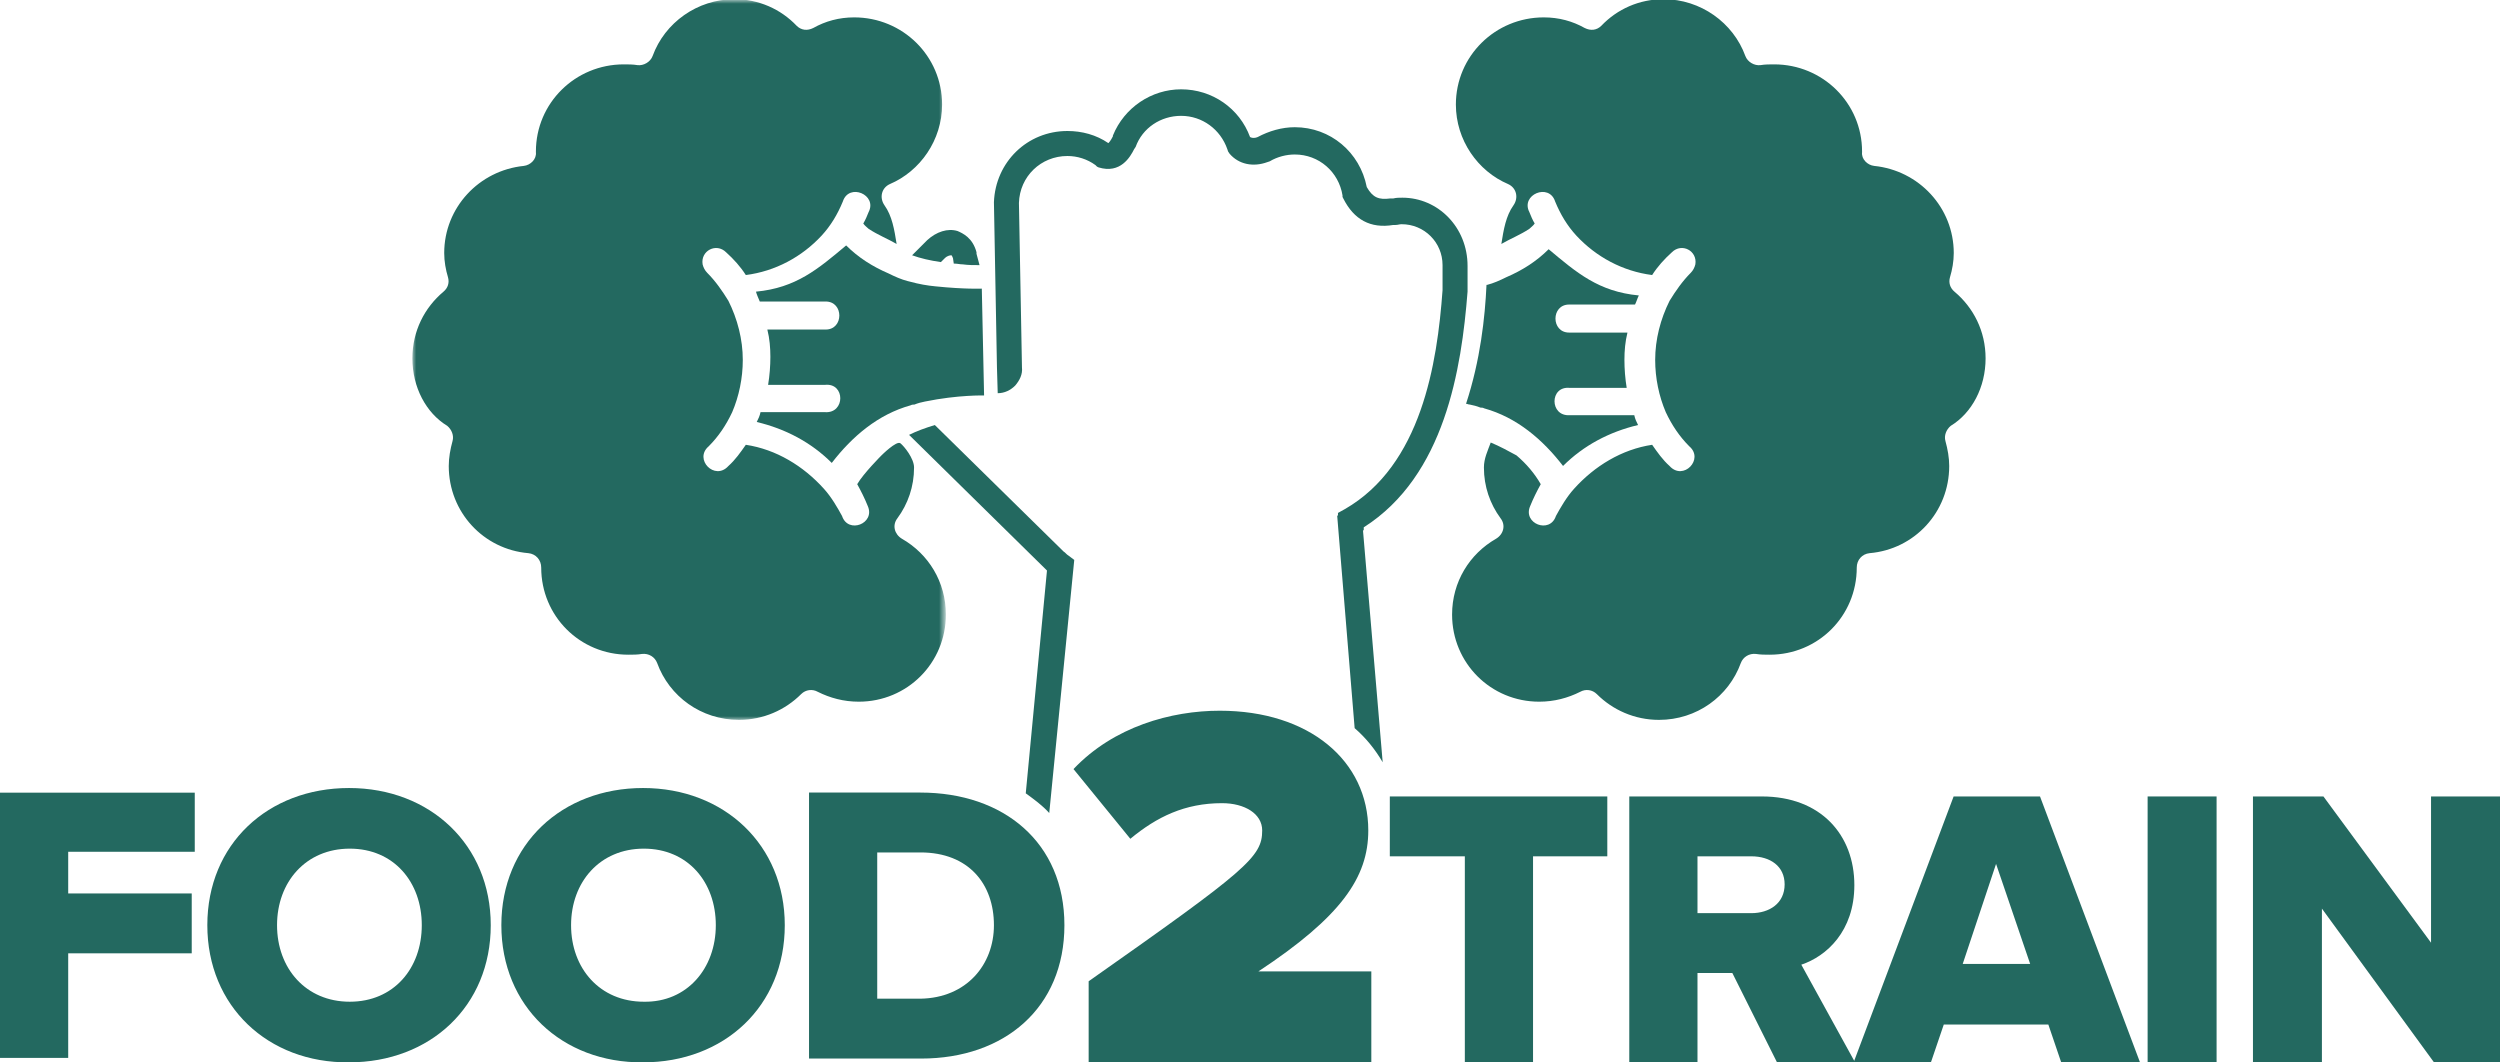 <?xml version="1.0" encoding="utf-8"?>
<!-- Generator: Adobe Illustrator 19.0.0, SVG Export Plug-In . SVG Version: 6.00 Build 0)  -->
<svg version="1.1" id="Layer_1" xmlns="http://www.w3.org/2000/svg" xmlns:xlink="http://www.w3.org/1999/xlink" x="0px" y="0px"
	 viewBox="99 -30.3 329.9 140.2" style="enable-background:new 99 -30.3 329.9 140.2;" xml:space="preserve">
<style type="text/css">
	.st0{fill:#236960;}
	.st1{filter:url(#Adobe_OpacityMaskFilter);}
	.st2{fill:#FFFFFF;}
	.st3{mask:url(#mask-2);fill:#236960;}
</style>
<title>food2-train-logo-claim bianco</title>
<desc>Created with Sketch.</desc>
<g id="home">
	<g id="landing-post-workout-01" transform="translate(-555, -66)">
		<g id="logo-claim-bianco" transform="translate(555, 65)">
			<g id="Page-1">
				<g id="Group-6" transform="translate(54.318, 1.694)">
					<path id="Fill-1" class="st0" d="M306.7,16.3L306.7,16.3c0-3.6-1.6-6.7-4.1-8.8c-0.6-0.5-0.8-1.2-0.6-1.9
						c0.3-1,0.5-2.1,0.5-3.2c0-6-4.6-10.9-10.5-11.5c-0.9-0.1-1.7-0.9-1.6-1.8V-11c0-6.4-5.2-11.5-11.6-11.5c-0.6,0-1.2,0-1.8,0.1
						c-0.8,0.1-1.7-0.4-2-1.2c-1.6-4.4-5.9-7.5-10.8-7.5c-3.2,0-6.1,1.3-8.2,3.5c-0.6,0.6-1.4,0.7-2.2,0.3c-1.6-0.9-3.4-1.4-5.4-1.4
						c-6.4,0-11.6,5.1-11.6,11.5c0,4.7,2.9,8.8,6.9,10.5c1.1,0.5,1.4,1.8,0.7,2.8c-1,1.4-1.3,3.2-1.6,5.1c1.2-0.7,2.5-1.2,3.7-2
						c0.2-0.2,0.5-0.4,0.7-0.7c-0.3-0.5-0.5-1-0.7-1.5c-1.2-2.3,2.6-3.9,3.4-1.4c0.7,1.7,1.6,3.2,2.8,4.5c2.6,2.8,6.1,4.7,10,5.2
						c0.7-1.1,1.6-2.1,2.6-3c1.3-1.3,3.4-0.2,3.1,1.6c-0.1,0.4-0.3,0.8-0.6,1.1c-1.1,1.1-2,2.4-2.8,3.7c-1.2,2.4-1.9,5.1-1.9,7.8
						c0,2.4,0.5,4.8,1.4,6.9c0.8,1.7,1.8,3.2,3.1,4.5c2,1.7-0.8,4.6-2.6,2.6c-0.9-0.8-1.6-1.8-2.3-2.8c-4,0.6-7.6,2.8-10.3,5.8
						c-1,1.1-1.8,2.5-2.4,3.6c-0.8,2.4-4.4,1-3.4-1.3c0.4-1,0.9-2,1.4-2.9c-0.8-1.4-1.9-2.7-3.2-3.8c-1.1-0.6-2.2-1.2-3.4-1.7
						c-0.4,1.1-0.9,2.1-0.9,3.3c0,2.5,0.8,4.8,2.2,6.7c0.7,0.9,0.4,2.1-0.6,2.7c-3.5,2-5.8,5.7-5.8,10c0,6.4,5.1,11.5,11.5,11.5
						c2,0,3.8-0.5,5.4-1.3c0.7-0.4,1.6-0.3,2.2,0.3c2.1,2.1,5,3.4,8.2,3.4c5,0,9.2-3.1,10.8-7.5c0.3-0.8,1.1-1.3,2-1.2
						c0.6,0.1,1.2,0.1,1.8,0.1c6.4,0,11.5-5.1,11.5-11.5v0c0-1,0.7-1.8,1.7-1.9c5.9-0.5,10.5-5.4,10.5-11.5c0-1.1-0.2-2.2-0.5-3.3
						c-0.2-0.7,0.1-1.5,0.7-2C304.9,23.5,306.7,20.1,306.7,16.3L306.7,16.3z"/>
					<g id="Group-5">
						<g id="Clip-4">
						</g>
						<defs>
							<filter id="Adobe_OpacityMaskFilter" filterUnits="userSpaceOnUse" x="99.1" y="-31" width="70.5" height="95.2">
								<feColorMatrix  type="matrix" values="1 0 0 0 0  0 1 0 0 0  0 0 1 0 0  0 0 0 1 0"/>
							</filter>
						</defs>
						<mask maskUnits="userSpaceOnUse" x="99.1" y="-31" width="70.5" height="95.2" id="mask-2">
							<g class="st1">
								<polygon id="path-1" class="st2" points="169.6,-31 99.1,-31 99.1,64.2 169.6,64.2 								"/>
							</g>
						</mask>
						<path id="Fill-3" class="st3" d="M99.1,16.3L99.1,16.3c0-3.6,1.6-6.7,4.1-8.8c0.6-0.5,0.8-1.2,0.6-1.9c-0.3-1-0.5-2.1-0.5-3.2
							c0-6,4.6-10.9,10.5-11.5c0.9-0.1,1.7-0.9,1.6-1.8V-11c0-6.4,5.2-11.5,11.6-11.5c0.6,0,1.2,0,1.8,0.1c0.8,0.1,1.7-0.4,2-1.2
							c1.6-4.4,5.9-7.5,10.8-7.5c3.2,0,6.1,1.3,8.2,3.5c0.6,0.6,1.4,0.7,2.2,0.3c1.6-0.9,3.4-1.4,5.4-1.4c6.4,0,11.6,5.1,11.6,11.5
							c0,4.7-2.9,8.8-6.9,10.5c-1.1,0.5-1.4,1.8-0.7,2.8c1,1.4,1.3,3.2,1.6,5.1c-1.2-0.7-2.5-1.2-3.7-2c-0.2-0.2-0.5-0.4-0.7-0.7
							c0.3-0.5,0.5-1,0.7-1.5c1.2-2.3-2.6-3.9-3.4-1.4c-0.7,1.7-1.6,3.2-2.8,4.5c-2.6,2.8-6.1,4.7-10,5.2c-0.7-1.1-1.6-2.1-2.6-3
							c-1.3-1.3-3.4-0.2-3.1,1.6c0.1,0.4,0.3,0.8,0.6,1.1c1.1,1.1,2,2.4,2.8,3.7c1.2,2.4,1.9,5.1,1.9,7.8c0,2.4-0.5,4.8-1.4,6.9
							c-0.8,1.7-1.8,3.2-3.1,4.5c-2,1.7,0.8,4.6,2.6,2.6c0.9-0.8,1.6-1.8,2.3-2.8c4,0.6,7.6,2.8,10.3,5.8c1,1.1,1.8,2.5,2.4,3.6
							c0.8,2.4,4.4,1,3.4-1.3c-0.4-1-0.9-2-1.4-2.9c0.8-1.4,3.2-3.8,3.2-3.8s2-2,2.5-1.6c0.5,0.4,1.8,2,1.8,3.2
							c0,2.5-0.8,4.8-2.2,6.7c-0.7,0.9-0.4,2.1,0.6,2.7c3.5,2,5.8,5.7,5.8,10c0,6.4-5.1,11.5-11.5,11.5c-2,0-3.8-0.5-5.4-1.3
							c-0.7-0.4-1.6-0.3-2.2,0.3c-2.1,2.1-5,3.4-8.2,3.4c-5,0-9.2-3.1-10.8-7.5c-0.3-0.8-1.1-1.3-2-1.2c-0.6,0.1-1.2,0.1-1.8,0.1
							c-6.4,0-11.5-5.1-11.5-11.5v0c0-1-0.7-1.8-1.7-1.9c-5.9-0.5-10.5-5.4-10.5-11.5c0-1.1,0.2-2.2,0.5-3.3c0.2-0.7-0.1-1.5-0.7-2
							C100.9,23.5,99.1,20.1,99.1,16.3L99.1,16.3z"/>
					</g>
				</g>
				<polygon id="Fill-7" class="st0" points="292.3,110.9 292.3,83.7 282.4,83.7 282.4,75.8 311.1,75.8 311.1,83.7 301.3,83.7 
					301.3,110.9 				"/>
				<path id="Fill-8" class="st0" d="M333.5,110.9l-5.9-11.8H323v11.8h-9V75.8h17.5c7.8,0,12.2,5.1,12.2,11.7c0,6.1-3.7,9.4-7,10.5
					l7.1,12.9H333.5z M334.5,87.4c0-2.4-1.9-3.7-4.4-3.7H323v7.5h7.1C332.5,91.2,334.5,89.9,334.5,87.4L334.5,87.4z"/>
				<path id="Fill-10" class="st0" d="M371,110.9l-1.7-5h-13.8l-1.7,5h-10.2l13.2-35.1h11.4l13.2,35.1H371z M362.4,84.7L358,97.9
					h8.9L362.4,84.7z"/>
				<polygon id="Fill-11" class="st0" points="382.4,110.9 391.5,110.9 391.5,75.8 382.4,75.8 				"/>
				<polygon id="Fill-12" class="st0" points="419.8,75.8 419.8,95.1 405.6,75.8 396.3,75.8 396.3,110.9 405.4,110.9 405.4,90.6 
					420.2,110.9 428.9,110.9 428.9,75.8 				"/>
				<polygon id="Fill-13" class="st0" points="99,75.3 99,110.3 108,110.3 108,96.5 124.3,96.5 124.3,88.6 108,88.6 108,83.1 
					124.7,83.1 124.7,75.3 				"/>
				<g id="Group-37" transform="translate(27.159, 13.587)">
					<path id="Fill-14" class="st0" d="M99.2,79.2c0-10.7,8-18.1,18.7-18.1c10.7,0,18.7,7.5,18.7,18.1c0,10.7-8,18.1-18.7,18.1
						C107.2,97.4,99.2,89.9,99.2,79.2 M127.5,79.2c0-5.7-3.7-10.1-9.5-10.1s-9.6,4.4-9.6,10.1c0,5.7,3.8,10.1,9.6,10.1
						S127.5,84.9,127.5,79.2"/>
					<path id="Fill-16" class="st0" d="M178.6,96.7V61.7h14.7c11,0,19,6.6,19,17.5s-7.9,17.6-18.9,17.6H178.6z M203,79.2
						c0-5.4-3.3-9.6-9.7-9.6h-5.7v19.3h5.7C199.4,88.8,203,84.4,203,79.2L203,79.2z"/>
					<path id="Fill-18" class="st0" d="M138,79.2c0-10.7,8-18.1,18.7-18.1c10.7,0,18.7,7.5,18.7,18.1c0,10.7-8,18.1-18.7,18.1
						C146,97.4,138,89.9,138,79.2 M166.3,79.2c0-5.7-3.7-10.1-9.5-10.1c-5.8,0-9.6,4.4-9.6,10.1c0,5.7,3.8,10.1,9.6,10.1
						C162.5,89.4,166.3,84.9,166.3,79.2"/>
					<path id="Fill-20" class="st0" d="M215.5,97.3V86.6c20.9-14.7,22.9-16.4,22.9-19.9c0-2.2-2.3-3.6-5.3-3.6
						c-4.9,0-8.6,1.8-12.1,4.7l-7.5-9.2c5.3-5.6,12.9-7.7,19.3-7.7c11.8,0,19.6,6.6,19.6,15.8c0,6.2-3.6,11.4-14.5,18.6h14.9v12.1
						H215.5z"/>
					<path id="Fill-22" class="st0" d="M171.6-4.4c5.3-0.5,8.2-3,11.9-6.1c1.6,1.6,3.5,2.8,5.6,3.7c0.8,0.4,1.7,0.8,2.5,1
						c0.1,0,0.3,0.1,0.4,0.1c1.1,0.3,2.2,0.5,3.3,0.6c3.9,0.4,6.1,0.3,6.1,0.3l0.3,14.1c0,0-3.4-0.1-7.8,0.8
						c-0.5,0.1-0.9,0.2-1.4,0.4c-0.2,0-0.3,0-0.5,0.1c-4.3,1.2-7.7,4.1-10.4,7.6c-2.7-2.7-6.1-4.5-9.9-5.4c0.2-0.4,0.4-0.8,0.5-1.3
						l8.5,0c2.7,0.2,2.7-3.9,0-3.6l-7.5,0c0.2-1.2,0.3-2.5,0.3-3.7c0-1.2-0.1-2.4-0.4-3.6l7.7,0c2.4,0,2.4-3.7,0-3.7l-8.7,0
						C171.9-3.6,171.7-4,171.6-4.4L171.6-4.4z"/>
					<path id="Fill-24" class="st0" d="M278.9-2.7l8.7,0c0.2-0.4,0.3-0.8,0.5-1.2l0,0c-5.3-0.5-8.2-3-11.9-6.1
						c-1.6,1.6-3.5,2.8-5.6,3.7c-0.8,0.4-1.7,0.8-2.5,1c0,0,0,0-0.1,0c-0.2,4.3-0.8,9.9-2.7,15.7c0.2,0,0.3,0.1,0.5,0.1
						c0.5,0.1,0.9,0.2,1.4,0.4c0.2,0,0.3,0,0.5,0.1c4.3,1.2,7.7,4.1,10.4,7.6c2.7-2.7,6.1-4.5,9.9-5.4c-0.2-0.4-0.4-0.8-0.5-1.3
						l-8.5,0c-2.7,0.2-2.7-3.9,0-3.6l7.5,0c-0.2-1.2-0.3-2.5-0.3-3.7c0-1.2,0.1-2.4,0.4-3.6l-7.7,0C276.5,1,276.5-2.7,278.9-2.7"/>
					<path id="Fill-26" class="st0" d="M256.9-16.8c-0.4,0-0.8,0-1.2,0.1c-0.1,0-0.2,0-0.4,0c-1.5,0.2-2.3-0.1-3.1-1.5
						c-0.9-4.6-4.8-7.9-9.5-7.9c-1.7,0-3.4,0.5-4.9,1.3c-0.5,0.2-0.8,0.1-1,0c-1.4-3.8-5-6.3-9.1-6.3c-3.9,0-7.5,2.4-9,6.1l0,0.1
						c-0.3,0.6-0.5,0.8-0.6,0.9h0c-1.6-1.1-3.5-1.6-5.4-1.6c-5.3,0-9.5,4.1-9.7,9.4v0l0.4,21.8c0,0,0,0,0,0l0.1,3.4
						c0.9,0,1.7-0.4,2.3-1c0.6-0.7,1-1.5,0.9-2.4l-0.4-21.7c0.1-3.5,2.9-6.2,6.4-6.2c1.3,0,2.6,0.4,3.7,1.2l0.2,0.2l0.2,0.1
						c2.9,0.9,4.2-1.4,4.7-2.4l0.2-0.3c0.9-2.5,3.3-4.1,6-4.1c2.8,0,5.2,1.8,6.1,4.4l0.1,0.3l0.2,0.3c1.2,1.4,3.1,1.8,5,1.1l0.3-0.1
						c1-0.6,2.2-0.9,3.3-0.9c3.2,0,5.8,2.3,6.3,5.4l0,0.2l0.1,0.2c1.4,2.8,3.6,4,6.6,3.5c0,0,0.1,0,0.1,0l0.2,0
						c0.3,0,0.5-0.1,0.8-0.1c3,0,5.4,2.4,5.4,5.4v3.3c-0.7,9.7-2.8,23.1-12.9,28.9l-0.9,0.5l0,0.3l-0.1,0.1l2.3,28
						c1.5,1.3,2.7,2.8,3.7,4.5l-2.6-30.6l0.1,0l0-0.4c10.7-6.8,12.9-20.9,13.7-31.1l0-3.4C265.5-12.9,261.6-16.8,256.9-16.8
						L256.9-16.8z M221.6-23.2L221.6-23.2L221.6-23.2z"/>
					<path id="Fill-28" class="st0" d="M200.7-9.4l0-0.2c-0.5-1.9-1.8-2.5-2.5-2.8c-1.3-0.4-2.8,0.1-4,1.2l-2,2
						c1.1,0.4,2.4,0.7,3.8,0.9l0.5-0.5c0.4-0.4,0.8-0.4,0.9-0.4c0,0,0.1,0.1,0.2,0.4l0.1,0.7c0,0,0.1,0,0.1,0c0.4,0,0.7,0.1,1.1,0.1
						c0.7,0.1,1.4,0.1,2.2,0.1L200.7-9.4z"/>
					<path id="Fill-30" class="st0" d="M213.6,31l-0.8-0.6c-0.2-0.1-0.4-0.4-0.6-0.5l-17-16.7c-1.3,0.4-2.4,0.8-3.4,1.3l18,17.7
						c0.1,0.1,0.1,0.1,0.2,0.2l-2.8,29.4c1.1,0.8,2.2,1.6,3.1,2.6L213.6,31z"/>
					<path id="Fill-32" class="st0" d="M203.4,5.7C203.4,5.7,203.4,5.7,203.4,5.7C203.4,5.7,203.5,5.7,203.4,5.7L203.4,5.7
						L203.4,5.7z"/>
				</g>
			</g>
		</g>
	</g>
</g>
</svg>
